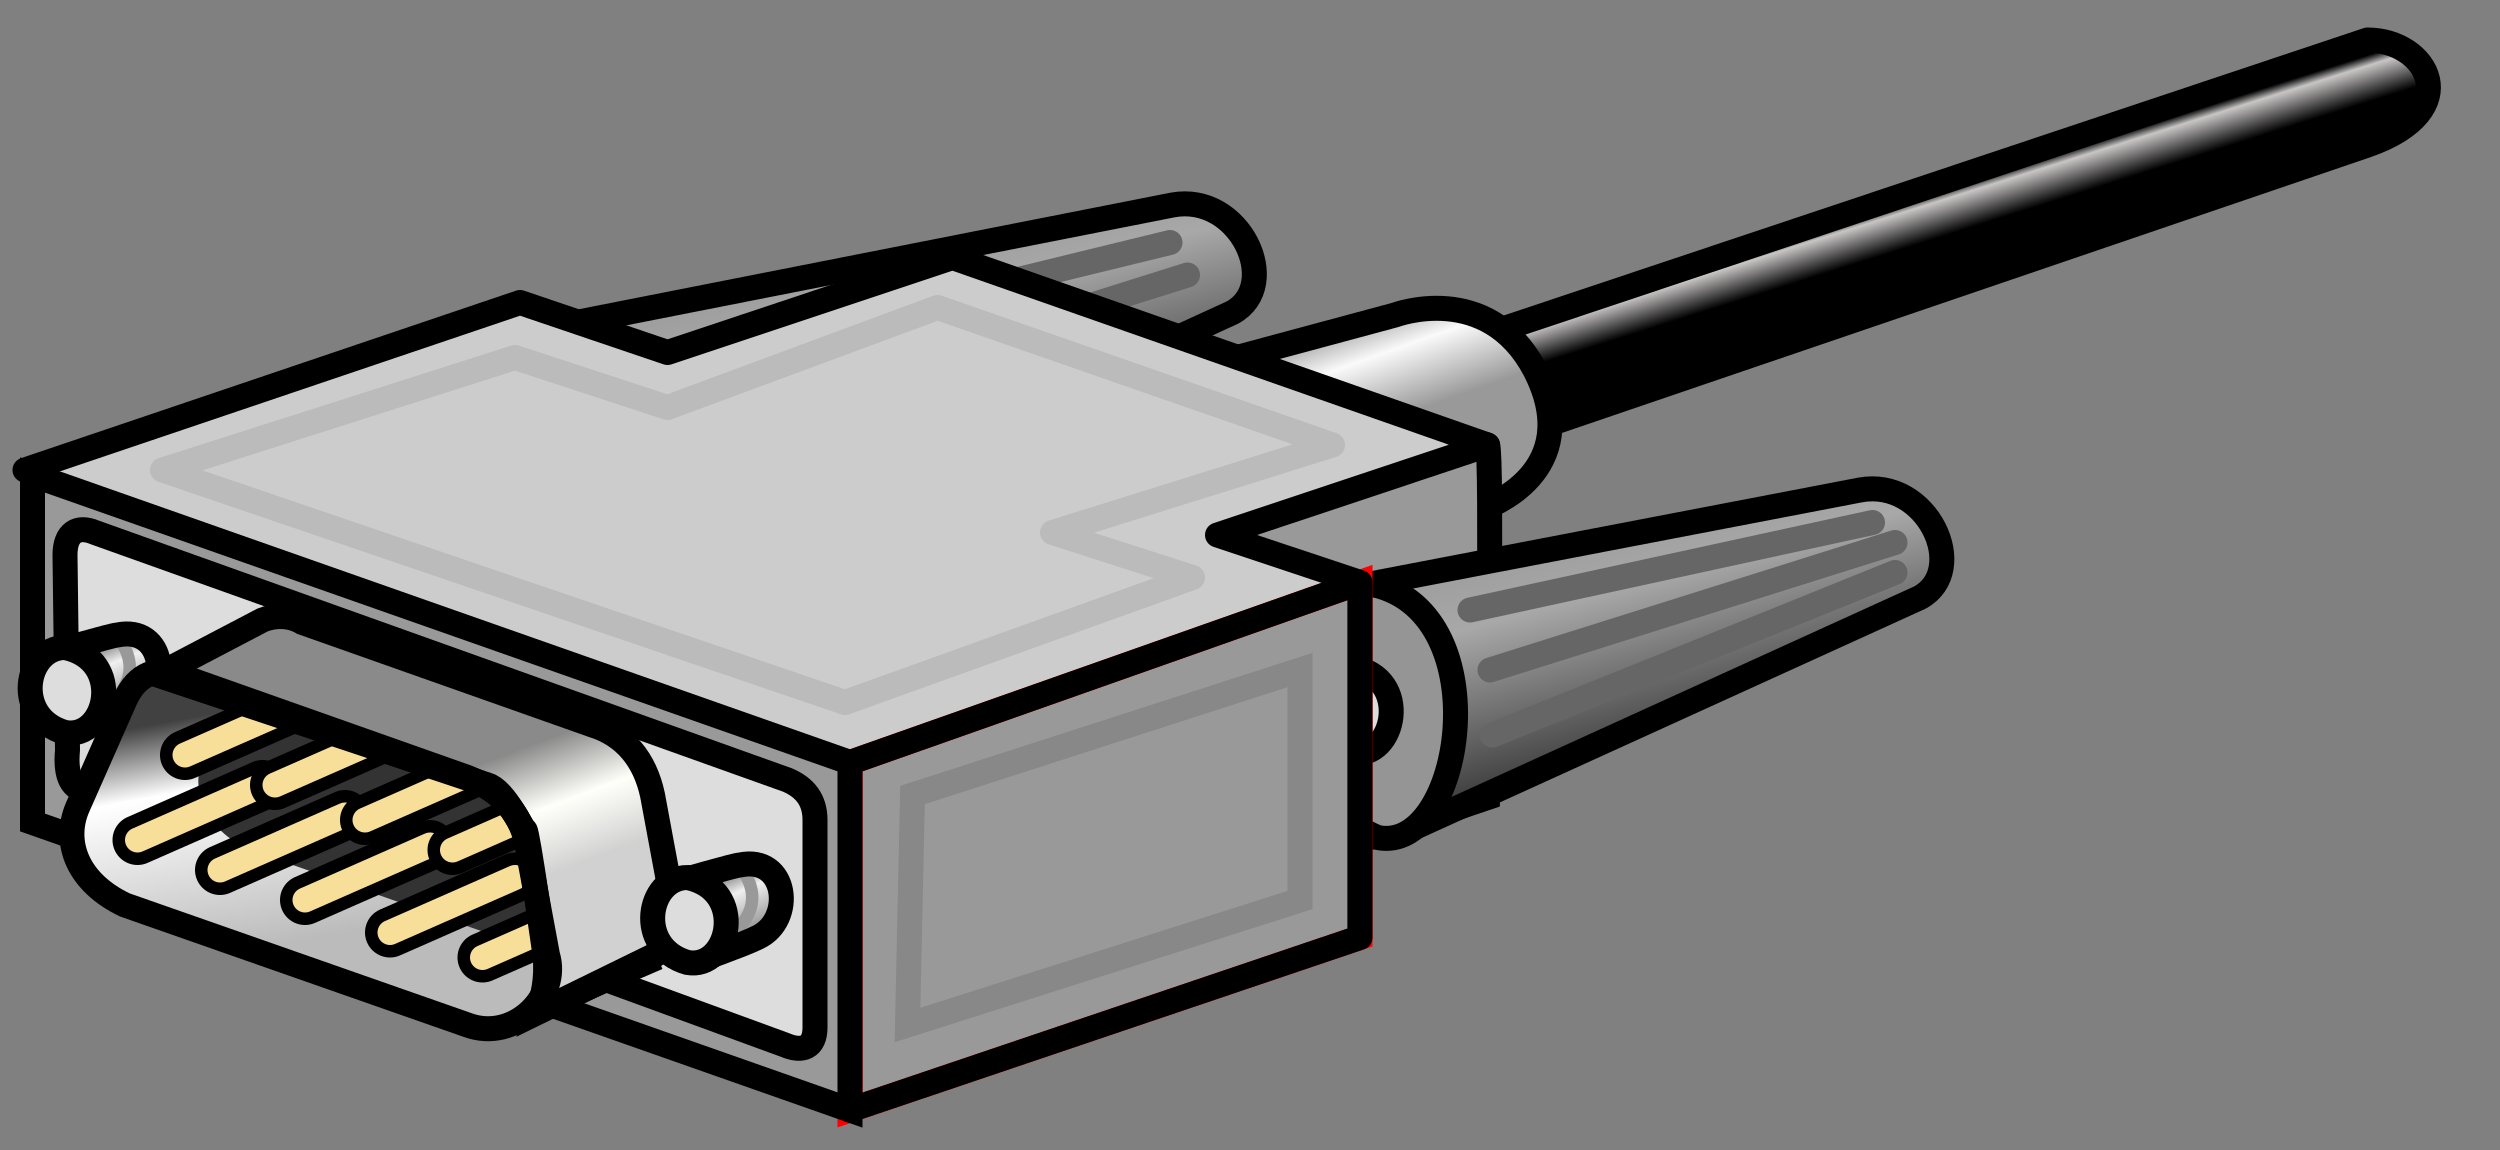 <svg xmlns="http://www.w3.org/2000/svg" viewBox="0 0 100 46"><rect x="0" y="0" width="100" height="46" fill="#808080" stroke="none"/><defs><linearGradient id="Gradient-0" x1="15.8" y1="-7.6" x2="16.4" y2="-5.7" gradientUnits="userSpaceOnUse"><stop offset="0" stop-color="#000"/><stop offset=".2" stop-color="#c8c5c5"/><stop offset=".9" stop-color="#000"/></linearGradient><linearGradient id="Gradient-1" x1="1.1" y1="-10.8" x2="4" y2="-2.6" gradientUnits="userSpaceOnUse"><stop offset="0" stop-color="#999"/><stop offset=".2" stop-color="#fafafa"/><stop offset=".5" stop-color="#999"/></linearGradient><linearGradient id="Gradient-2" x1="14.6" y1="-5.3" x2="18.5" y2="9.1" gradientUnits="userSpaceOnUse"><stop offset="0" stop-color="#959595"/><stop offset=".3" stop-color="#a8a8a8"/><stop offset="1" stop-color="#000"/></linearGradient><linearGradient id="Gradient-3" x1="1.7" y1="8.8" x2=".6" y2="6.2" gradientUnits="userSpaceOnUse"><stop offset="0" stop-color="#848383"/><stop offset=".7" stop-color="#f0f0f0"/><stop offset="1" stop-color="#7d7979"/></linearGradient><linearGradient id="Gradient-4" x1="-0.7" y1="-0.4" x2="1" y2="9" gradientUnits="userSpaceOnUse"><stop offset="0" stop-color="#414141"/><stop offset=".3" stop-color="#fff"/><stop offset="1" stop-color="#bbb"/></linearGradient><linearGradient id="Gradient-5" x1="16" y1="2.4" x2="17.8" y2="7.2" gradientUnits="userSpaceOnUse"><stop offset="0" stop-color="#8a8a8a"/><stop offset=".5" stop-color="#fffffa"/><stop offset="1" stop-color="#d1d1d1"/></linearGradient></defs><style>
@keyframes a0_o { 0% { opacity: 0; animation-timing-function: steps(1); } 50% { opacity: 1; animation-timing-function: steps(1); } 100% { opacity: 0; } }
@keyframes a1_o { 0% { opacity: 1; animation-timing-function: steps(1); } 50% { opacity: 0; animation-timing-function: steps(1); } 100% { opacity: 0; } }
</style><g transform="translate(4.7,6.1)"><path d="M-10.6 5.2l34.6-11.8c4-1.4 2.4-4.2 0-4.2l-40.1 13.4c0 0 5.5 2.6 5.5 2.6Z" stroke="#000" fill="url(#Gradient-0)" stroke-linecap="round" stroke-linejoin="round" transform="translate(66,6.3)"/><path d="M0-1.3l5.5-1.6c0 0 4.1-1.4 2-5.5c-1.9-3.6-5.6-2.2-5.6-2.2l-7.8 2.1v6.2Z" stroke="#000" fill="url(#Gradient-1)" stroke-linecap="round" stroke-linejoin="round" transform="translate(49.2,17.1)"/><g transform="translate(-3.7,2.3)"><path d="M58.5 9.4c.2 .2 0 14.1 0 14.1l-20.4 6.9v-13.9c0 0 20.1-7.4 20.4-7.1Z" stroke="#000" fill="#999"/><g transform="translate(51.1,11.2)"><path d="M7.1-1.5l19.8-3.8c2.7-0.5 4.4 3.2 2.4 4.3l-21.1 9.6c0 0-1.1-10.1-1.1-10.1Z" stroke="#000" fill="url(#Gradient-2)" stroke-linejoin="round" transform="translate(-4.6,5.3)"/><path d="M2.9 3.8c-3.3 0-4.4 8.3 .1 10.1c3.4 .7 4.9-8.9-0.1-10.1Z" stroke="#000" fill="#959595"/><path d="M2 7.1c-1.6 0-2.1 2.8 0 3.4c1.7 .3 2.4-3 0-3.4Z" stroke="#000" fill="#ddd"/><path d="M7.6 9.8l16.1-6.5" stroke="#666" fill="none" stroke-linecap="round"/><path d="M7.5 7.2l16.2-5.1" stroke="#666" fill="none" stroke-linecap="round"/><path d="M0 0l26.9-5.3c2.7-0.5 4.4 3.2 2.4 4.3l-23.1 10.6c0 0-6.2-9.6-6.2-9.6Z" stroke="#000" fill="url(#Gradient-2)" transform="translate(-32.1,-6.1)"/><path d="M-20.8-3.5l16.2-5.1" stroke="#666" fill="none" stroke-linecap="round"/><path d="M-21.7-5.9l16.4-4" stroke="#666" fill="none" stroke-linecap="round"/><path d="M6.7 4.8l16.1-3.5" stroke="#666" fill="none" stroke-linecap="round"/></g><path d="M33 36l20.4-6.9v-14.2l-5.7-1.9l10.8-3.6l-21.4-7.5l-11.4 3.8l-5.9-2l-19.8 6.7" fill="#ccc"/><path d="M33 36l20.4-6.9v-14.2l-20.4 7.2c0 0 0 13.9 0 13.9Z" stroke="red" fill="#999"/><path d="M33 36l20.4-6.9v-14.2l-5.7-1.9l10.8-3.6l-21.4-7.5l-11.4 3.8l-5.9-2l-19.8 6.7" stroke="#000" fill="none" stroke-linejoin="round" stroke-linecap="round"/><path d="M.3 24.5l32.7 11.5v-13.9l-32.7-11.5Z" stroke="#000" fill="#999"/><path d="M33 22.1l20.4-7.2" stroke="#000" fill="none"/><path d="M1.6 13.8l.1 7.8c-0.1 1.1 .2 1.6 .8 1.6l27.9 10.2c.7 .3 1.2 .1 1.2-0.7v-8.3c0-0.8-0.4-1.3-1.1-1.6c0 0-27.7-9.9-27.7-9.9c-0.7-0.3-1.2 0-1.2 .9Z" stroke="#000" fill="#ddd" stroke-linecap="round" stroke-linejoin="round"/></g><g transform="translate(-3.5,19.3)"><path d="M.2 6.2c-0.2 0-2.6 .7-2.6 .7c0 0 .7 3.2 .7 3.2c0 0 2-0.6 2.7-0.9c1.5-0.7 1.1-3.4-0.8-3Z" fill="url(#Gradient-3)" transform="translate(3.2,-6.2)"/><path d="M2.4 3.4c.8-0.6 2.3-1.6 1.2-3.2" stroke="#999" fill="none" stroke-width=".5"/><path d="M3.5 0c-0.2 0-2.6 .7-2.6 .7c0 0 .7 3.2 .7 3.2c0 0 2-0.7 2.6-1c1.5-0.7 1.2-3.3-0.7-2.9Z" stroke="#000" fill="none" stroke-linecap="round" stroke-linejoin="round"/><path d="M1.4 .5c-1.6 0-2.1 2.8 0 3.4c1.7 .3 2.4-2.9 0-3.4Z" stroke="#000" fill="#ddd"/></g><g transform="translate(-1.8,18.6)"><path d="M8.5 .1l-5.1 2.2" stroke="#000" fill="none"/><path d="M23.4 13.6l-5.1 2.2" stroke="#000" fill="none"/><path d="M-2.8-1.1l-1.8 4.3c-0.7 1.3 0 3 1.8 3.8l13.7 4.8c1.9 .8 3.7-1.1 3.2-2.7l-0.8-4.3c-0.2-1.3-0.9-2.3-2.4-2.9c0 0-11.6-4.1-11.6-4.1c-0.8-0.3-1.5 0-2.1 1.1Z" fill="url(#Gradient-4)" transform="translate(4.9,4.5)"/><path d="M7.1 1.2l-1.8 4.3c-0.7 1.3 0 3 1.8 3.8l13.7 4.8c1.9 .7 3.7-1.1 3.2-2.8l-0.8-4.2c-0.2-1.3-0.9-2.3-2.4-2.9c0 0-11.6-4.1-11.6-4.1c-0.8-0.3-1.5 0-2.1 1.1Z" fill="#333"/><g opacity="0" transform="translate(1,1.7)" style="animation: 4s linear infinite both a0_o;"><path d="M2.3 1.2l-1.8 4.3c-0.7 1.3-1.1 3.1 1.8 3.8l14.2 4.8c1.9 .7 3.7-1.1 3.2-2.8l-0.8-4.2c-0.2-1.3-0.9-2.3-2.4-2.9c0 0-12-4.1-12-4.1c-0.8-0.3-1.6 0-2.2 1.1Z" fill="#333"/><ellipse cx="2.1" cy="6.9" rx=".8" ry=".8" stroke="#f8df99" stroke-width=".5"/><ellipse cx="5.7" cy="8.2" rx=".8" ry=".8" stroke="#f8df99" stroke-width=".5"/><ellipse cx="9.4" cy="9.3" rx=".8" ry=".8" stroke="#f8df99" stroke-width=".5"/><ellipse cx="12.9" cy="10.5" rx=".8" ry=".8" stroke="#f8df99" stroke-width=".5"/><ellipse cx="16.4" cy="11.7" rx=".8" ry=".8" stroke="#f8df99" stroke-width=".5"/><ellipse cx="4.1" cy="3.8" rx=".8" ry=".8" stroke="#f8df99" stroke-width=".5"/><ellipse cx="7.8" cy="5.1" rx=".8" ry=".8" stroke="#f8df99" stroke-width=".5"/><ellipse cx="11.5" cy="6.5" rx=".8" ry=".8" stroke="#f8df99" stroke-width=".5"/><ellipse cx="15.2" cy="7.7" rx=".8" ry=".8" stroke="#f8df99" stroke-width=".5"/></g><g transform="translate(2.6,3.3)" style="animation: 4s linear infinite both a1_o;"><g transform="translate(13.8,8.1)"><path d="M5 0l-5 2.2" stroke="#000" fill="#fff" stroke-width="2" stroke-linecap="round"/><path d="M5 0l-5 2.2" stroke="#f8df99" fill="none" stroke-linecap="round"/></g><g transform="translate(10.1,7.1)"><path d="M5 0l-5 2.2" stroke="#000" fill="#fff" stroke-width="2" stroke-linecap="round"/><path d="M5 0l-5 2.2" stroke="#f8df99" fill="none" stroke-linecap="round"/></g><g transform="translate(6.7,5.8)"><path d="M5 0l-5 2.2" stroke="#000" fill="#fff" stroke-width="2" stroke-linecap="round"/><path d="M5 0l-5 2.2" stroke="#f8df99" fill="none" stroke-linecap="round"/></g><g transform="translate(3.3,4.6)"><path d="M5 0l-5 2.2" stroke="#000" fill="#fff" stroke-width="2" stroke-linecap="round"/><path d="M5 0l-5 2.2" stroke="#f8df99" fill="none" stroke-linecap="round"/></g><g transform="translate(0,3.4)"><path d="M5 0l-5 2.2" stroke="#000" fill="#fff" stroke-width="2" stroke-linecap="round"/><path d="M5 0l-5 2.2" stroke="#f8df99" fill="none" stroke-linecap="round"/></g><g transform="translate(1.9,0)"><path d="M5 0l-5 2.2" stroke="#000" fill="#fff" stroke-width="2" stroke-linecap="round"/><path d="M5 0l-5 2.2" stroke="#f8df99" fill="none" stroke-linecap="round"/></g><g transform="translate(5.5,1.2)"><path d="M5 0l-5 2.2" stroke="#000" fill="#fff" stroke-width="2" stroke-linecap="round"/><path d="M5 0l-5 2.2" stroke="#f8df99" fill="none" stroke-linecap="round"/></g><g transform="translate(9.1,2.6)"><path d="M5 0l-5 2.2" stroke="#000" fill="#fff" stroke-width="2" stroke-linecap="round"/><path d="M5 0l-5 2.2" stroke="#f8df99" fill="none" stroke-linecap="round"/></g><g transform="translate(12.6,3.8)"><path d="M5 0l-5 2.2" stroke="#000" fill="#fff" stroke-width="2" stroke-linecap="round"/><path d="M5 0l-5 2.2" stroke="#f8df99" fill="none" stroke-linecap="round"/></g></g><path d="M0 0c0 0 9.6 3.2 13.2 4.4c.7 .2 1.4 1.8 1.5 1.8c.1 0 .8 5 .8 5c.1 1-0.1 1.7-0.3 2.3l4.7-2.3c.8-0.7 .8-1.4 .7-2.1l-0.8-4.3c-0.3-1.4-1.1-2.4-2.4-2.8l-11.6-4.1c-0.5-0.3-1.1-0.3-1.6-0.1c0 0-4.2 2.2-4.2 2.2Z" fill="url(#Gradient-5)" stroke="#000" transform="translate(3.4,2.3)"/><path d="M2.1 3.3l-1.9 4.3c-0.6 1.4 0 3 1.9 3.9l13.7 4.8c1.9 .7 3.7-1.2 3.2-2.8l-0.8-4.3c-0.2-1.2-0.9-2.2-2.4-2.8c0 0-11.6-4.1-11.6-4.1c-0.8-0.3-1.6-0.1-2.1 1Z" stroke="#000" fill="none"/></g><g transform="translate(21.4,28.5)"><path d="M.2 6.2c-0.2 0-2.6 .7-2.6 .7c0 0 .7 3.2 .7 3.2c0 0 2-0.6 2.7-0.9c1.5-0.7 1.1-3.4-0.8-3Z" fill="url(#Gradient-3)" transform="translate(3.2,-6.2)"/><path d="M2.4 3.4c.8-0.6 2.3-1.6 1.2-3.2" stroke="#999" fill="none" stroke-width=".5"/><path d="M3.5 0c-0.2 0-2.6 .7-2.6 .7c0 0 .7 3.2 .7 3.2c0 0 2-0.7 2.6-1c1.5-0.7 1.2-3.3-0.7-2.9Z" stroke="#000" fill="none" stroke-linecap="round" stroke-linejoin="round"/><path d="M1.4 .5c-1.6 0-2.1 2.8 0 3.4c1.7 .3 2.4-2.9 0-3.4Z" stroke="#000" fill="#ddd"/></g><path d="M1.8 12.7l27.3 9.3l13.9-5l-5.6-1.8l11.2-3.5l-15.8-5.5l-10.8 4l-6.1-2c0 0-14.1 4.5-14.1 4.5Z" stroke="#bbb" fill="none" stroke-linecap="round" stroke-linejoin="round"/><path d="M31.8 25.7l-0.2 9.2l15.7-5v-9.2c0 0-15.5 5-15.5 5Z" stroke="#888" fill="none"/></g></svg>